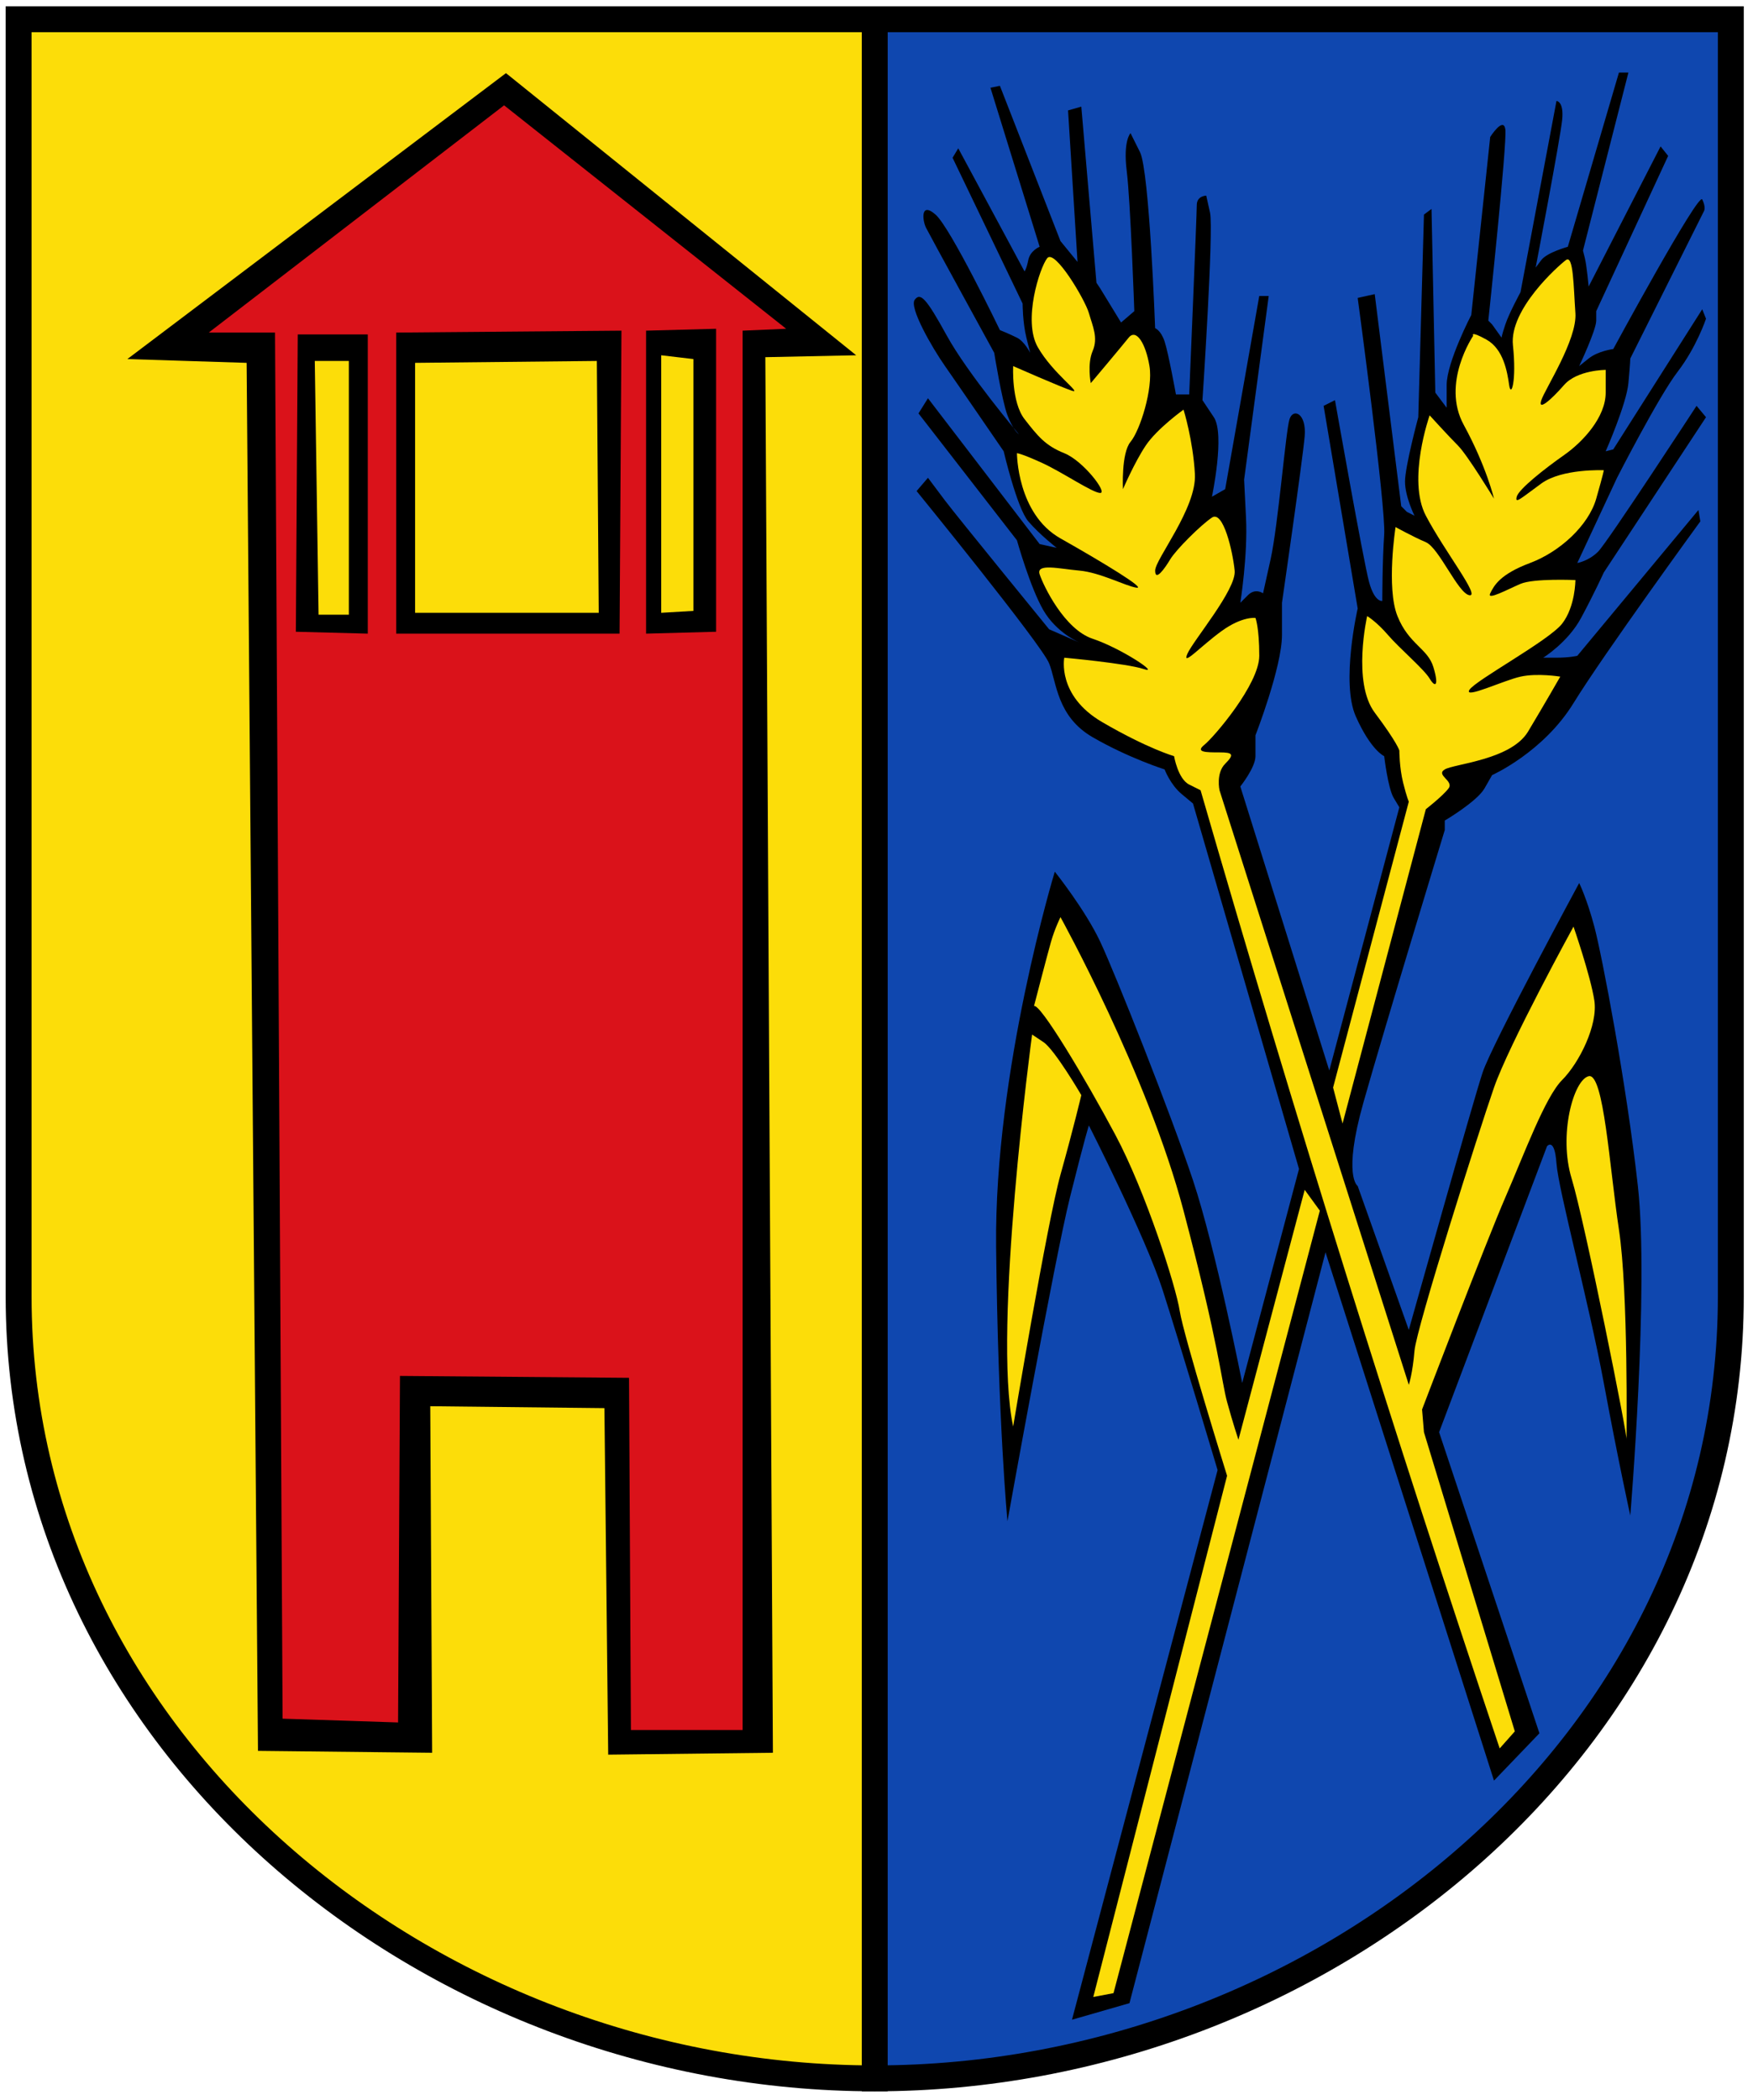 <svg height="599.423" width="500.513" xmlns="http://www.w3.org/2000/svg"><g stroke="#000" stroke-width="7.996" transform="matrix(.925 0 0 .925 -753.644 -370.848)"><path d="m820.501 406.865h264.249v635.39c-137.869 0-264.249-103.402-264.249-241.271z" fill="#fcdd09"/><path d="m1349 406.865h-264.249v635.39c137.869 0 264.249-103.402 264.249-241.271z" fill="#0f47af"/></g><g fill-rule="evenodd"><path d="m322.482 571.774 55.976-214.322 48.105 150.8 12.972-13.513-28.647-85.94 30.809-81.616s2.162-2.703 2.702 4.865c.541 7.567 9.189 39.457 13.513 62.698 4.324 23.242 7.567 37.835 7.567 37.835s5.405-64.86 2.162-94.048c-3.243-29.187-10.27-65.941-12.432-74.049-2.162-8.108-4.324-12.432-4.324-12.432s-24.863 45.943-27.566 54.05c-2.703 8.108-21.08 73.508-21.08 73.508l-14.594-41.078s-4.324-2.703 1.621-23.782c5.946-21.08 23.242-77.833 23.242-77.833v-2.703s9.188-5.405 11.351-9.189c2.162-3.784 2.162-3.784 2.162-3.784s14.594-6.486 23.242-20.539 36.214-51.888 36.214-51.888l-.54-3.243-34.592 41.619s-2.162.54-5.946.54c-3.784 0-3.784 0-3.784 0s7.027-4.324 10.81-11.351c3.784-7.027 6.486-12.972 6.486-12.972l29.187-44.321-2.703-3.243s-25.404 38.916-28.106 41.619c-2.703 2.702-5.946 3.243-5.946 3.243l11.351-24.323s11.891-23.242 17.296-30.268c5.405-7.027 8.108-15.134 8.108-15.134l-1.081-2.703-25.404 39.997-2.162.541s5.945-13.513 6.486-19.458c.54-5.946.54-7.027.54-7.027l21.08-42.159s.541-1.081-.54-3.243c-1.081-2.162-25.404 42.7-25.404 42.7s-4.324.54-7.027 2.703c-2.702 2.162-2.702 2.162-2.702 2.162s4.864-10.27 4.864-12.972 0-2.703 0-2.703l20.539-44.321-2.162-2.703-20.539 39.997s-.54-5.946-1.081-8.108c-.54-2.162-.54-2.162-.54-2.162l12.972-50.807h-2.703l-14.594 49.726s-5.946 1.622-7.567 3.784-1.621 2.162-1.621 2.162 7.027-36.754 7.567-42.159c.541-5.405-1.621-5.405-1.621-5.405l-10.27 54.591s-3.243 5.946-4.324 9.189c-1.081 3.243-1.081 3.784-1.081 3.784l-2.703-3.784-1.081-1.081s5.405-50.807 4.864-54.591c-.54-3.784-4.324 2.162-4.324 2.162l-5.405 50.807s-7.027 13.513-7.027 19.999v6.486l-3.243-4.324-1.081-52.429-2.162 1.622-1.621 57.834s-3.784 14.053-3.784 18.377c0 4.324 2.703 9.729 2.703 9.729l-2.162-1.081-1.621-1.622-7.567-60.536-4.865 1.081s8.108 59.996 7.567 67.563c-.54 7.567-.54 18.918-.54 18.918s-2.162.54-3.784-5.405c-1.622-5.946-9.729-51.888-9.729-51.888l-3.243 1.621 9.729 57.834s-4.864 21.08-.54 30.809c4.324 9.729 8.107 11.351 8.107 11.351s1.081 9.189 2.703 11.891c1.622 2.703 1.622 2.703 1.622 2.703l-19.999 75.13-25.404-81.076s4.324-5.405 4.324-8.648c0-3.243 0-5.946 0-5.946s7.567-19.458 7.567-28.647 0-9.189 0-9.189 5.946-41.078 6.486-47.564c.54-6.486-3.243-8.108-4.324-4.865-1.081 3.243-3.243 30.268-5.405 39.997-2.162 9.729-2.162 9.729-2.162 9.729s-2.162-1.621-4.324.54c-2.162 2.162-2.162 2.162-2.162 2.162s2.162-13.513 1.621-24.323c-.54-10.81-.54-10.81-.54-10.81l7.027-52.429h-2.702l-9.729 55.131-3.784 2.162s3.784-17.837.54-22.701c-3.243-4.865-3.243-4.865-3.243-4.865s3.243-48.645 2.162-53.51c-1.081-4.865-1.081-4.865-1.081-4.865s-2.703 0-2.703 2.703c0 2.703-2.162 54.05-2.162 54.05h-3.784s-2.162-11.891-3.243-15.134c-1.081-3.243-2.702-3.784-2.702-3.784s-1.622-44.862-4.324-50.267c-2.703-5.405-2.703-5.405-2.703-5.405s-2.162 2.162-1.081 10.81c1.081 8.648 2.162 39.997 2.162 39.997l-3.783 3.243-5.946-9.729-1.081-1.622-4.324-50.267-3.784 1.081 2.703 43.24-4.864-5.946-17.296-44.321-2.703.541 14.053 45.402s-2.703 1.081-3.243 3.784c-.541 2.703-1.081 3.243-1.081 3.243l-18.918-35.133-1.622 2.703 19.999 41.619s0 5.405 1.081 9.729c1.081 4.324 1.081 4.324 1.081 4.324s-1.621-3.243-3.784-4.324c-2.162-1.081-4.864-2.162-4.864-2.162s-14.053-29.187-18.377-32.971c-4.324-3.784-3.784 1.622-2.703 3.784 1.081 2.162 19.458 35.673 19.458 35.673s2.162 13.513 3.784 17.837c1.621 4.324 3.243 5.405 3.243 5.405s-14.594-17.296-20.539-28.106c-5.946-10.81-7.567-12.432-9.189-10.27-1.622 2.162 4.865 13.513 8.648 18.918 3.784 5.405 16.756 24.323 16.756 24.323s3.784 16.215 7.027 19.999c3.243 3.784 8.107 7.567 8.107 7.567l-4.864-1.081-31.89-41.619-2.702 4.324 28.106 36.214s3.784 13.513 7.567 19.999c3.784 6.486 10.27 9.189 10.27 9.189l-8.648-3.784s-26.485-32.43-29.728-36.754c-3.243-4.324-4.865-6.486-4.865-6.486l-3.243 3.784s35.673 43.781 37.835 49.186c2.162 5.405 2.162 15.134 12.432 21.08 10.27 5.946 20.539 9.189 20.539 9.189s1.621 4.324 4.865 7.027c3.243 2.703 3.243 2.703 3.243 2.703l30.268 104.317-16.215 61.077s-7.567-38.376-14.053-57.834c-6.486-19.458-22.16-58.915-26.485-68.103-4.324-9.189-12.972-19.999-12.972-19.999s-17.296 56.753-16.756 107.02c.54 50.267 3.243 78.373 3.243 78.373s13.512-75.13 17.837-92.426c4.324-17.296 5.405-20.539 5.405-20.539s16.215 31.89 21.079 47.024c4.864 15.134 15.675 51.348 15.675 51.348l-41.574 156.892z"/><path d="m289.275 407.178s9.729-58.374 13.513-71.887c3.784-13.513 5.946-22.701 5.946-22.701s-7.567-12.972-10.81-15.134c-3.243-2.162-3.243-2.162-3.243-2.162s-11.351 84.319-5.405 111.884z" fill="#fcdd09"/><path d="m295.22 287.187s3.784-14.594 4.864-18.377c1.081-3.784 2.703-7.027 2.703-7.027s24.863 44.862 35.133 83.778c10.27 38.916 10.81 48.645 12.432 54.591 1.621 5.946 3.243 10.81 3.243 10.81l18.918-71.346 4.324 5.946-58.911 223.351-5.772 1.092 38.198-148.772s-12.432-39.997-13.513-47.024c-1.081-7.027-9.729-34.052-18.377-50.267-8.648-16.215-21.62-37.835-23.242-36.754z" fill="#fcdd09"/><path d="m464.398 410.962s.541-42.159-2.162-59.996c-2.703-17.837-4.324-44.862-8.648-43.781-4.324 1.081-8.648 16.756-4.864 29.187 3.784 12.432 16.215 74.589 15.675 74.589z" fill="#fcdd09"/><path d="m428.184 499.064 4.324-4.865-25.944-85.4-.54-6.486s18.377-48.105 23.782-60.536c5.405-12.432 11.351-28.647 16.215-33.511 4.865-4.865 10.27-15.675 9.189-22.701-1.081-7.027-5.946-21.08-5.946-21.08s-18.377 33.511-22.701 45.943-22.161 68.644-22.701 75.13c-.54 6.486-1.621 9.729-1.621 9.729l-54.05-169.718s-1.081-4.865 1.622-7.567c2.702-2.703 2.162-3.243-1.622-3.243s-7.026 0-4.324-2.162c2.703-2.162 15.675-17.296 15.675-25.404 0-8.108-1.081-10.81-1.081-10.81s-3.784-.541-9.729 3.784c-5.946 4.324-11.351 10.27-9.729 6.486 1.621-3.784 14.053-18.377 13.512-23.782-.54-5.405-3.243-17.296-6.486-15.134-3.243 2.162-10.27 9.189-11.891 11.891-1.621 2.703-4.324 6.486-4.324 3.243 0-3.243 11.891-17.837 11.351-27.566-.541-9.729-3.243-18.377-3.243-18.377s-7.567 5.405-10.81 10.27-6.486 12.432-6.486 12.432-.54-10.27 2.162-13.513c2.703-3.243 6.486-15.134 5.405-21.62-1.081-6.486-3.784-10.81-5.945-8.108-2.162 2.703-10.81 12.972-10.81 12.972s-1.081-5.405.54-9.189c1.622-3.784 0-7.027-1.081-10.81-1.081-3.784-9.729-18.377-11.891-15.675-2.162 2.703-7.027 17.837-2.703 25.404 4.324 7.567 12.972 13.513 9.729 12.432-3.243-1.081-16.756-7.027-16.756-7.027s-.54 10.27 3.243 15.134c3.784 4.865 5.946 7.567 11.351 9.729 5.405 2.162 12.432 11.351 10.27 11.351-2.162 0-10.81-5.946-16.756-8.648-5.946-2.703-7.027-2.703-7.027-2.703s0 17.296 12.432 24.323c12.432 7.027 24.863 14.594 21.62 14.053-3.243-.541-10.27-4.324-16.215-4.865-5.946-.541-12.432-2.162-11.351 1.081 1.081 3.243 7.027 15.675 15.134 18.377 8.108 2.703 19.458 10.27 14.594 8.648-4.864-1.622-22.701-3.243-22.701-3.243s-2.162 10.81 10.81 18.377c12.972 7.567 20.539 9.729 20.539 9.729s1.081 6.486 4.324 8.108c3.243 1.622 3.243 1.622 3.243 1.622 26.995 93.372 55.522 184.446 85.399 273.495z" fill="#fcdd09"/><path d="m380.62 310.428 2.703 10.27 23.782-89.724s4.864-3.784 6.486-5.946c1.621-2.162-3.784-3.784-1.081-5.405 2.703-1.622 18.917-2.703 23.782-10.81 4.864-8.108 9.189-15.675 9.189-15.675s-6.486-1.081-11.351 0-16.215 6.486-14.594 3.784c1.621-2.703 22.701-14.053 26.485-18.918 3.784-4.865 3.784-12.432 3.784-12.432s-11.891-.541-15.675 1.081c-3.784 1.621-9.729 4.865-8.648 2.703 1.081-2.162 2.702-5.405 11.35-8.648 8.648-3.243 16.756-10.81 18.918-18.377 2.162-7.567 2.162-8.108 2.162-8.108s-11.891-.54-17.837 3.784c-5.946 4.324-7.567 5.946-7.027 3.784.54-2.162 8.107-8.108 13.513-11.891 5.405-3.784 11.891-10.81 11.891-17.837 0-7.027 0-6.486 0-6.486s-8.108 0-11.891 4.324c-3.784 4.324-7.567 7.567-6.486 4.324 1.081-3.243 10.27-17.296 9.729-24.863-.54-7.567-.54-16.756-2.702-15.134-2.162 1.621-16.215 14.053-15.134 24.323 1.081 10.27-.54 15.134-1.081 11.351-.54-3.784-1.621-10.27-6.486-12.972-4.864-2.703-3.784-1.081-3.784-1.081s-9.188 13.513-2.702 25.404c6.486 11.891 8.648 21.08 8.648 21.08s-7.567-12.432-10.27-15.134-8.108-8.648-8.108-8.648-6.486 18.377-1.081 28.647c5.405 10.27 15.675 23.242 12.431 22.701-3.243-.54-8.648-13.513-12.431-15.134-3.784-1.622-8.648-4.324-8.648-4.324s-2.702 17.296.54 25.404c3.243 8.108 8.648 9.189 10.27 14.594 1.622 5.405.541 5.946-1.081 3.243-1.621-2.703-8.648-8.648-11.891-12.432-3.243-3.784-5.946-5.405-5.946-5.405s-4.324 18.918 2.162 27.566c6.486 8.648 7.027 10.81 7.027 10.81s0 4.865 1.081 9.189c1.081 4.324 1.622 5.405 1.622 5.405z" fill="#fcdd09"/><path d="m122.846 401.389.54 98.912-49.726-.541-3.243-396.189-34.052-1.081 108.101-81.616 99.993 80.535-25.944.541 2.162 398.351-47.024.54-1.081-98.912zm-32.971-298.358 1.081 72.427h8.648v-72.427zm28.647.54v71.346h52.429l-.54-71.887zm70.265-2.162v73.508l9.189-.541v-71.887z"/><path d="m59.607 94.923 84.319-64.86 80.535 63.779-12.432.54v399.432h-31.89l-.541-100.534-65.401-.541-.54 98.912-32.971-1.081-2.162-395.649zm25.404.541-.54 84.859 20.539.541v-85.4zm28.106-.541v85.94h63.779l.54-86.481zm71.346-.54v86.481l19.999-.541v-86.481z" fill="#da121a"/></g></svg>